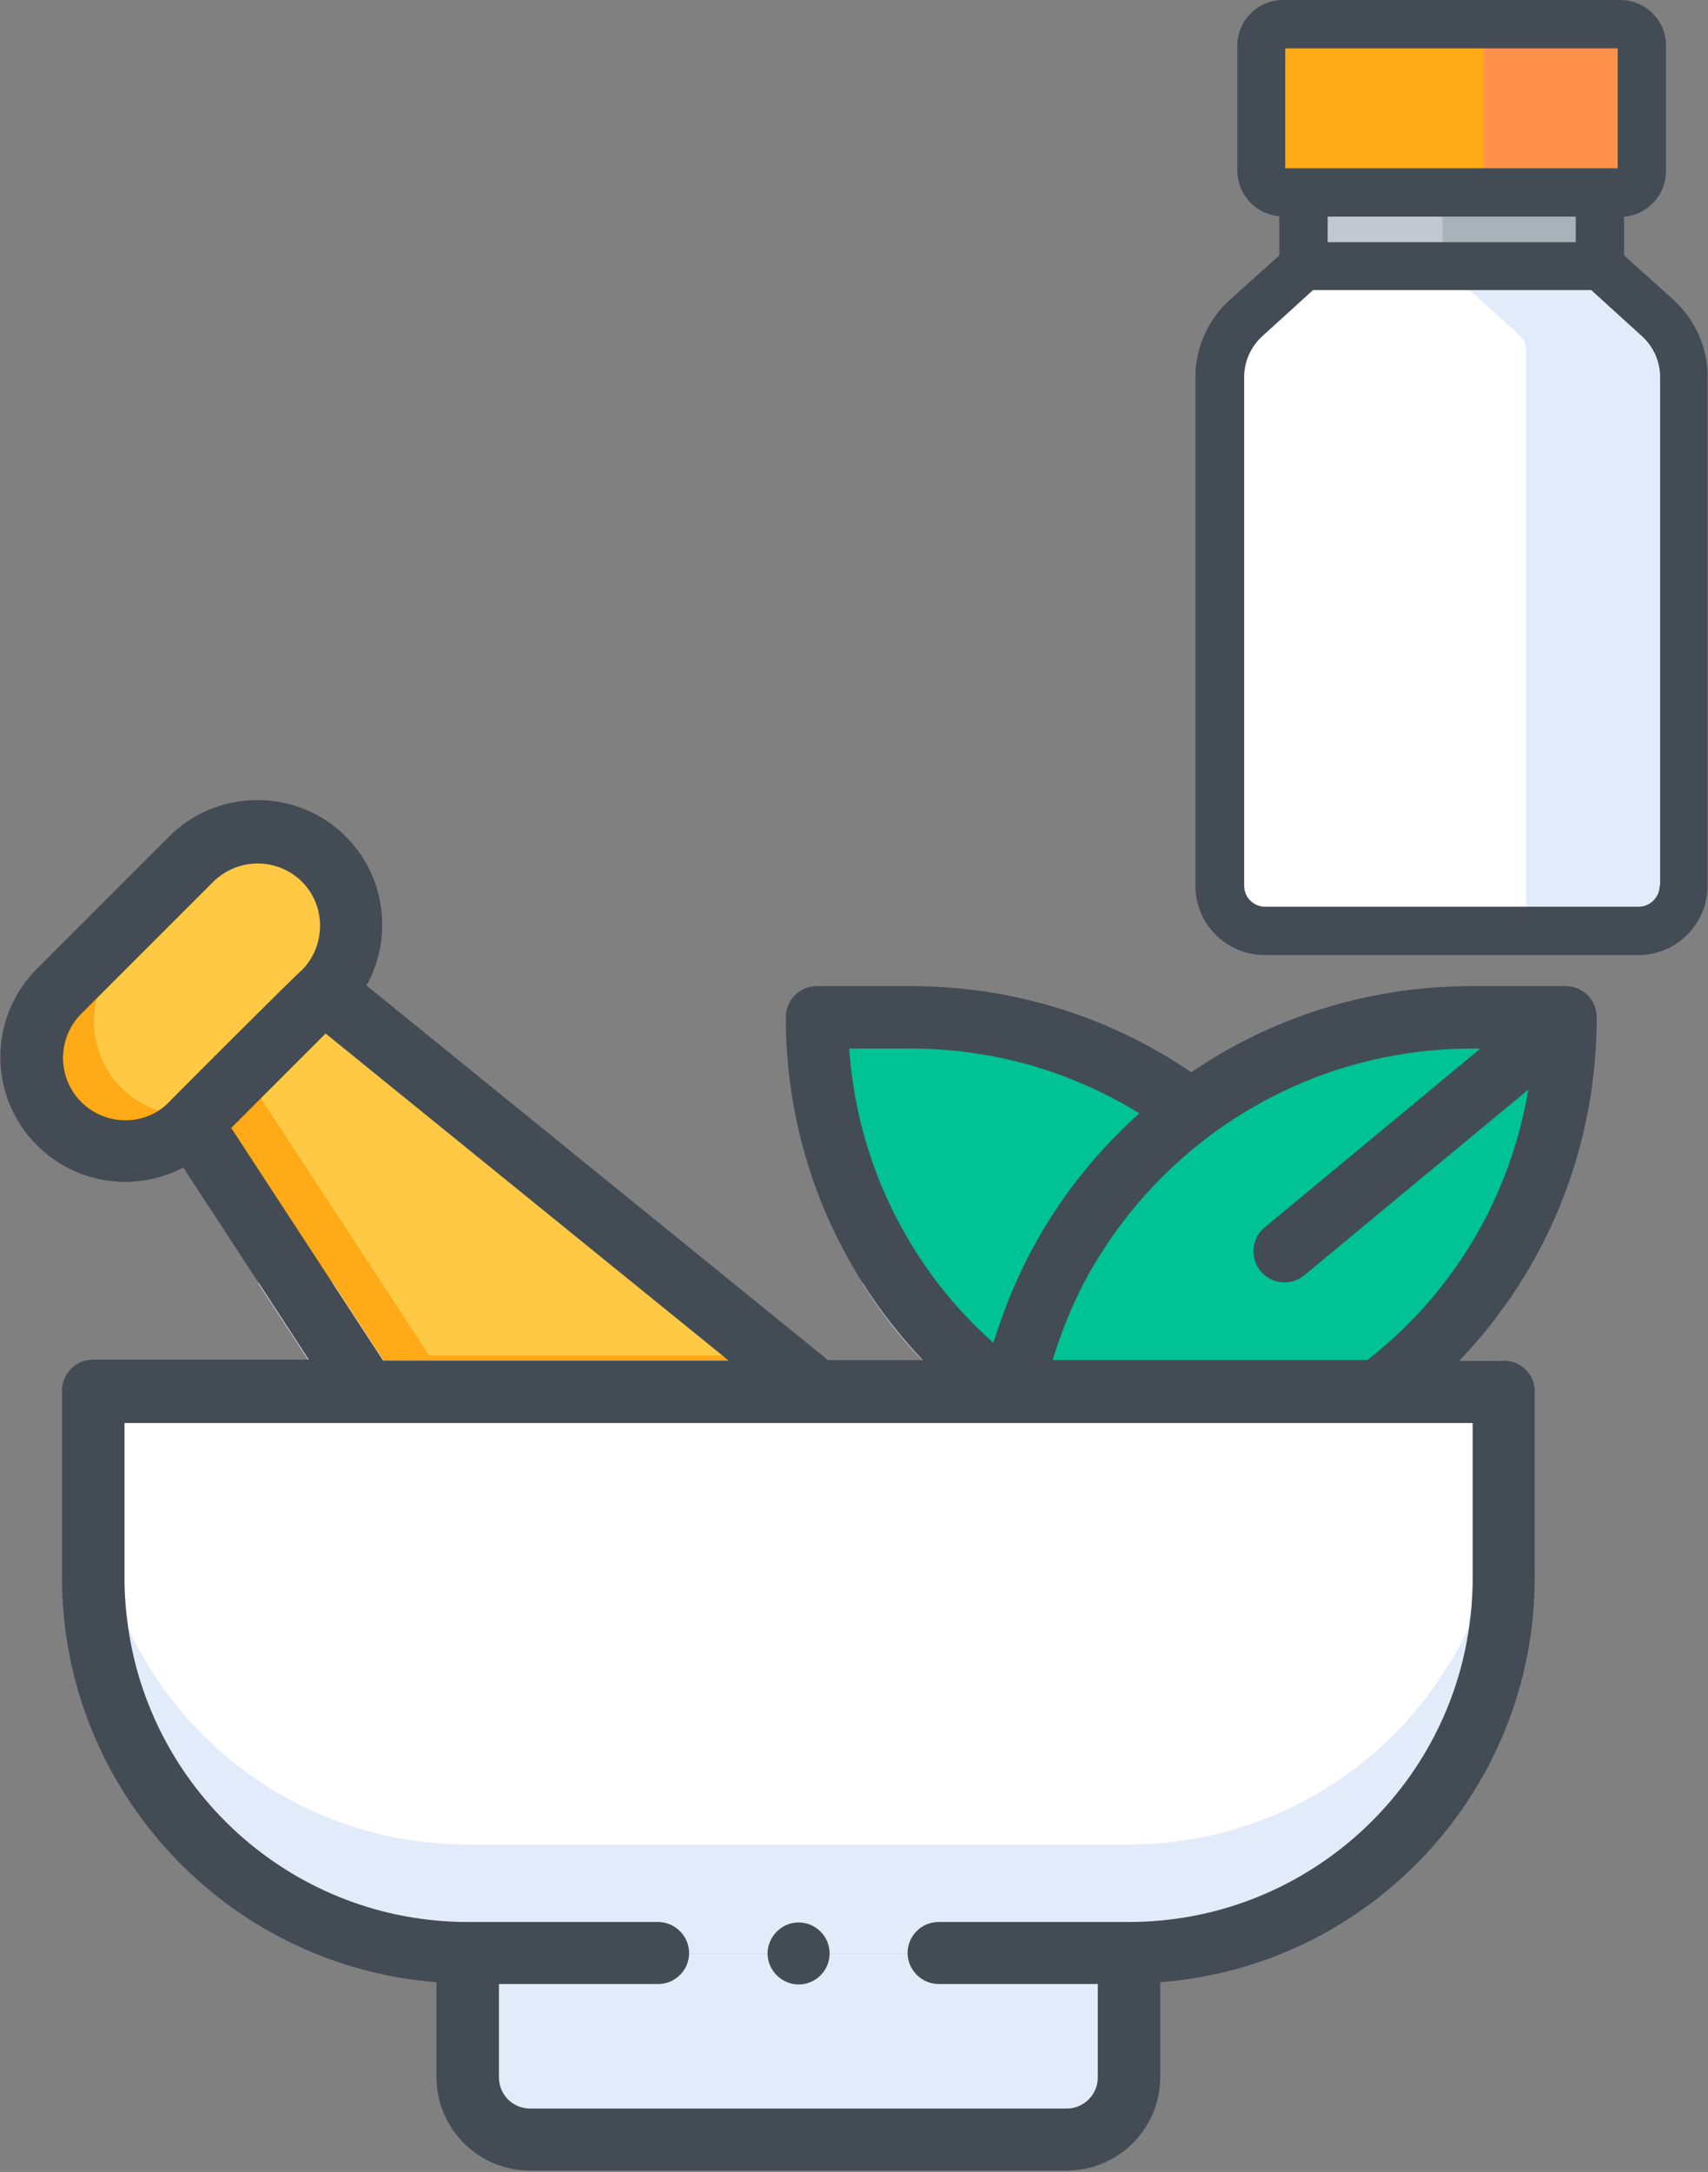 <?xml version="1.0" encoding="utf-8"?>
<!-- Generator: Adobe Illustrator 22.0.1, SVG Export Plug-In . SVG Version: 6.00 Build 0)  -->
<svg version="1.1" id="Layer_1" xmlns="http://www.w3.org/2000/svg" xmlns:xlink="http://www.w3.org/1999/xlink" x="0px" y="0px"
	 viewBox="0 0 374.5 476.2" style="enable-background:new 0 0 374.5 476.2;" xml:space="preserve">
<rect x="0" y="0" width="374.5" height="476.2" fill="#808080" stroke="none"/>
<style type="text/css">
	.st0{clip-path:url(#SVGID_2_);fill:#C1C8D2;}
	.st1{clip-path:url(#SVGID_2_);fill:#AAB2B9;}
	.st2{clip-path:url(#SVGID_2_);fill:#FFFFFF;}
	.st3{clip-path:url(#SVGID_2_);fill:#E2EBF9;}
	.st4{clip-path:url(#SVGID_2_);fill:#FFAA16;}
	.st5{clip-path:url(#SVGID_2_);fill:#FF914D;}
	.st6{clip-path:url(#SVGID_2_);fill:#434C54;}
	.st7{clip-path:url(#SVGID_2_);fill:#FFC943;}
	.st8{clip-path:url(#SVGID_2_);fill:#00C395;}
</style>
<g>
	<defs>
		<rect id="SVGID_1_" width="374.5" height="476.2"/>
	</defs>
	<clipPath id="SVGID_2_">
		<use xlink:href="#SVGID_1_"  style="overflow:visible;"/>
	</clipPath>
	<path class="st0" d="M350.8,58.4v-25h-65.1v25l-12.6,11.3c-3.7,3.3-5.8,8.1-5.8,13v111.5c0,5.5,4.4,9.9,9.9,9.9h81.9
		c5.5,0,9.9-4.4,9.9-9.9V82.7c0-5-2.1-9.7-5.8-13L350.8,58.4z"/>
	<path class="st1" d="M363.4,69.7l-12.6-11.3v-25h-34.5v25l17.2,15.5c0.7,0.6,1.1,1.6,1.1,2.5v127.8h24.5c5.5,0,9.9-4.4,9.9-9.9
		V82.7C369.2,77.8,367.1,73,363.4,69.7"/>
	<path class="st2" d="M350.8,58.4h-65.1l-12.6,11.3c-3.7,3.3-5.8,8.1-5.8,13v111.5c0,5.5,4.4,9.9,9.9,9.9h81.9
		c5.5,0,9.9-4.4,9.9-9.9V82.7c0-5-2.1-9.7-5.8-13L350.8,58.4z"/>
	<path class="st3" d="M368.3,77.3c-0.1-0.3-0.2-0.6-0.3-0.9c-0.2-0.6-0.5-1.1-0.7-1.7c-0.3-0.5-0.6-1.1-0.9-1.6
		c-0.3-0.5-0.7-1-1.1-1.5c-0.6-0.7-1.2-1.4-1.9-2l-12.6-11.3h-34.5l17.2,15.5c0.7,0.6,1.1,1.6,1.1,2.5v127.8h24.5
		c2.1,0,4-0.6,5.5-1.7c1.6-1.1,2.8-2.6,3.6-4.4c0.5-1.2,0.8-2.5,0.8-3.9V82.7C369.2,80.9,368.9,79,368.3,77.3"/>
	<path class="st4" d="M355.3,42.2h-74c-2.6,0-4.7-2.1-4.7-4.7V10c0-2.6,2.1-4.7,4.7-4.7h74c2.6,0,4.7,2.1,4.7,4.7v27.4
		C360,40.1,357.9,42.2,355.3,42.2"/>
	<path class="st5" d="M355.3,5.3h-30v36.9h30c2.6,0,4.7-2.1,4.7-4.7V10C360,7.4,357.9,5.3,355.3,5.3"/>
	<path class="st2" d="M319.5,175.5h-52.2V99.9h52.2c2.3,0,4.1,1.8,4.1,4.1v67.3C323.6,173.6,321.8,175.5,319.5,175.5"/>
	<path class="st2" d="M319.5,100h-30.6v75.5h30.6c2.3,0,4.1-1.8,4.1-4.1v-67.3C323.6,101.8,321.8,100,319.5,100"/>
	<path class="st6" d="M366.9,65.7L356.1,56v-8.5c5.1-0.4,9.2-4.7,9.2-10V10c0-5.5-4.5-10-10-10h-74c-5.5,0-10,4.5-10,10v27.4
		c0,5.3,4.1,9.6,9.2,10V56l-10.8,9.7c-4.8,4.3-7.6,10.5-7.6,17v111.5c0,8.4,6.8,15.2,15.2,15.2h81.9c8.4,0,15.2-6.8,15.2-15.2V82.7
		C374.5,76.3,371.7,70.1,366.9,65.7 M291.1,47.5h54.4v5.6h-54.4V47.5z M281.8,10.6h72.9v26.3h-72.9V10.6z M363.9,194.2
		c0,2.5-2.1,4.6-4.6,4.6h-81.9c-2.6,0-4.6-2.1-4.6-4.6V82.7c0-3.5,1.5-6.8,4.1-9.1l11-10h61l11,10c2.6,2.3,4.1,5.6,4.1,9.1V194.2z"
		/>
	<path class="st4" d="M70.9,188.3c8,8,8,21,0,29l-29,29c-8,8-21,8-29,0c-8-8-8-21,0-29l29-29C49.9,180.3,62.9,180.3,70.9,188.3"/>
	<polygon class="st4" points="179,305.1 80.3,305.1 41.9,246.4 70.9,217.4 	"/>
	<path class="st7" d="M82.2,211.9l-26.6,26.6c-5.7,5.7-13.8,7.3-20.9,5c-3-1-5.7-2.6-8.1-5c-5.4-5.4-7.1-13-5.3-19.9
		c0.9-3.4,2.7-6.5,5.3-9.2l29-29c1.9-1.9,4.1-3.4,6.4-4.3c5,1,9.8,3.5,13.7,7.4C83.4,191.2,85.6,202.3,82.2,211.9"/>
	<path class="st7" d="M180.1,297.2h-86l-36.9-56.4l-1.5-2.3l26.6-26.6c-0.5,1.5-1.2,2.9-1.9,4.3L180.1,297.2z"/>
	<path class="st3" d="M247.5,428.3v27.4c0,7.6-6.1,13.7-13.7,13.7H116.2c-7.6,0-13.7-6.1-13.7-13.7v-27.4H247.5z"/>
	<path class="st3" d="M329.6,305.1v41.1c0,45.3-36.8,82.1-82.1,82.1h-145c-45.3,0-82.1-36.8-82.1-82.1v-41.1H329.6z"/>
	<path class="st2" d="M329.6,286.8c-2.9,4-6.1,7.9-9.5,11.5h9.5v24c0,12.3-2.7,24-7.6,34.5c-13,28.1-41.5,47.6-74.5,47.6h-145
		c-33,0-61.5-19.5-74.5-47.6c-4.9-10.5-7.6-22.2-7.6-34.5v-24h47.3l-11.1-17h16.4l11.1,17h75.7l-1.3-1.1l-19.6-15.9h21.7l19.6,15.9
		l1.3,1.1h20.8c-5-5.2-9.4-10.9-13.2-17h140.6L329.6,286.8L329.6,286.8z"/>
	<path class="st8" d="M322.8,223c-23.1,0-44.4,7.6-61.6,20.5c-17.1-12.9-38.5-20.5-61.6-20.5h-20.5c0,33.6,16.1,63.4,41,82.1h82.1
		c24.9-18.7,41-48.5,41-82.1H322.8z"/>
	<path class="st6" d="M329.6,298.3h-9.5c3.4-3.6,6.6-7.4,9.5-11.5c13-18,20.5-40,20.5-63.8c0-3.8-3.1-6.8-6.8-6.8h-20.5
		c-22.2,0-43.4,6.5-61.6,18.9c-18.2-12.4-39.4-18.9-61.6-18.9h-20.5c-3.8,0-6.8,3.1-6.8,6.8c0,21.4,6.1,41.3,16.8,58.2
		c3.8,6.1,8.3,11.8,13.2,17h-20.8l-1.3-1.1l-19.6-15.9l-80.2-65.1c0.8-1.4,1.4-2.8,1.9-4.3v0c3.3-9.6,1.2-20.7-6.5-28.4
		c-3.9-3.9-8.7-6.4-13.7-7.4c-8.7-1.8-18.2,0.6-25,7.4l-29,29c-10.7,10.7-10.7,28,0,38.7c8.7,8.7,21.7,10.3,32.1,4.9l16.4,25.1
		l11.1,17H20.4c-3.8,0-6.8,3.1-6.8,6.8v41c0,46.7,36.3,85.2,82.1,88.7v20.8c0,11.3,9.2,20.5,20.5,20.5h117.7
		c11.3,0,20.5-9.2,20.5-20.5v-20.8c45.9-3.5,82.1-41.9,82.1-88.7v-41C336.5,301.3,333.4,298.3,329.6,298.3 M322.8,229.9h1.8
		l-47.3,39.2c-2.9,2.4-3.3,6.7-0.9,9.6c2.4,2.9,6.7,3.3,9.6,0.9l49.1-40.7c-2.6,15.5-8.9,30-18.4,42.3c-4.8,6.3-10.5,12-16.9,17h-69
		c1.8-5.9,4.1-11.6,6.9-17C253.9,250.7,285.9,229.9,322.8,229.9 M186.2,229.9h13.4c18,0,35.1,4.9,50.2,14.2
		c-11.6,10.4-20.9,23.1-27.1,37.2c-1.9,4.3-3.5,8.7-4.9,13.1c-4.5-4-8.6-8.4-12.2-13.1C194.3,266.5,187.5,248.8,186.2,229.9
		 M37.1,241.6c-0.7,0.7-1.5,1.4-2.3,1.9c-5.3,3.4-12.4,2.7-17-1.9c-5.3-5.3-5.3-14,0-19.3l29-29c5.4-5.3,14-5.3,19.4,0
		c5.3,5.3,5.3,14,0,19.4C66.1,212.5,37.1,241.5,37.1,241.6 M50.7,247.3l6.5-6.5l14.2-14.2l67.4,54.7l19.6,15.9l1.3,1.1H84l-11.1-17
		L50.7,247.3z M247.5,421.4h-41.7c-3.8,0-6.8,3.1-6.8,6.8s3.1,6.8,6.8,6.8h34.9v20.5c0,3.8-3.1,6.8-6.8,6.8H116.2
		c-3.8,0-6.8-3.1-6.8-6.8v-20.5h34.9c3.8,0,6.8-3.1,6.8-6.8s-3.1-6.8-6.8-6.8h-41.7c-37.9,0-69.3-28.1-74.5-64.6
		c-0.5-3.5-0.8-7-0.8-10.7V312h295.6v34.2c0,3.6-0.3,7.2-0.8,10.7C316.9,393.3,285.4,421.4,247.5,421.4"/>
	<path class="st6" d="M181.9,428.3c0,3.8-3.1,6.8-6.8,6.8s-6.8-3.1-6.8-6.8s3.1-6.8,6.8-6.8S181.9,424.5,181.9,428.3"/>
</g>
</svg>
